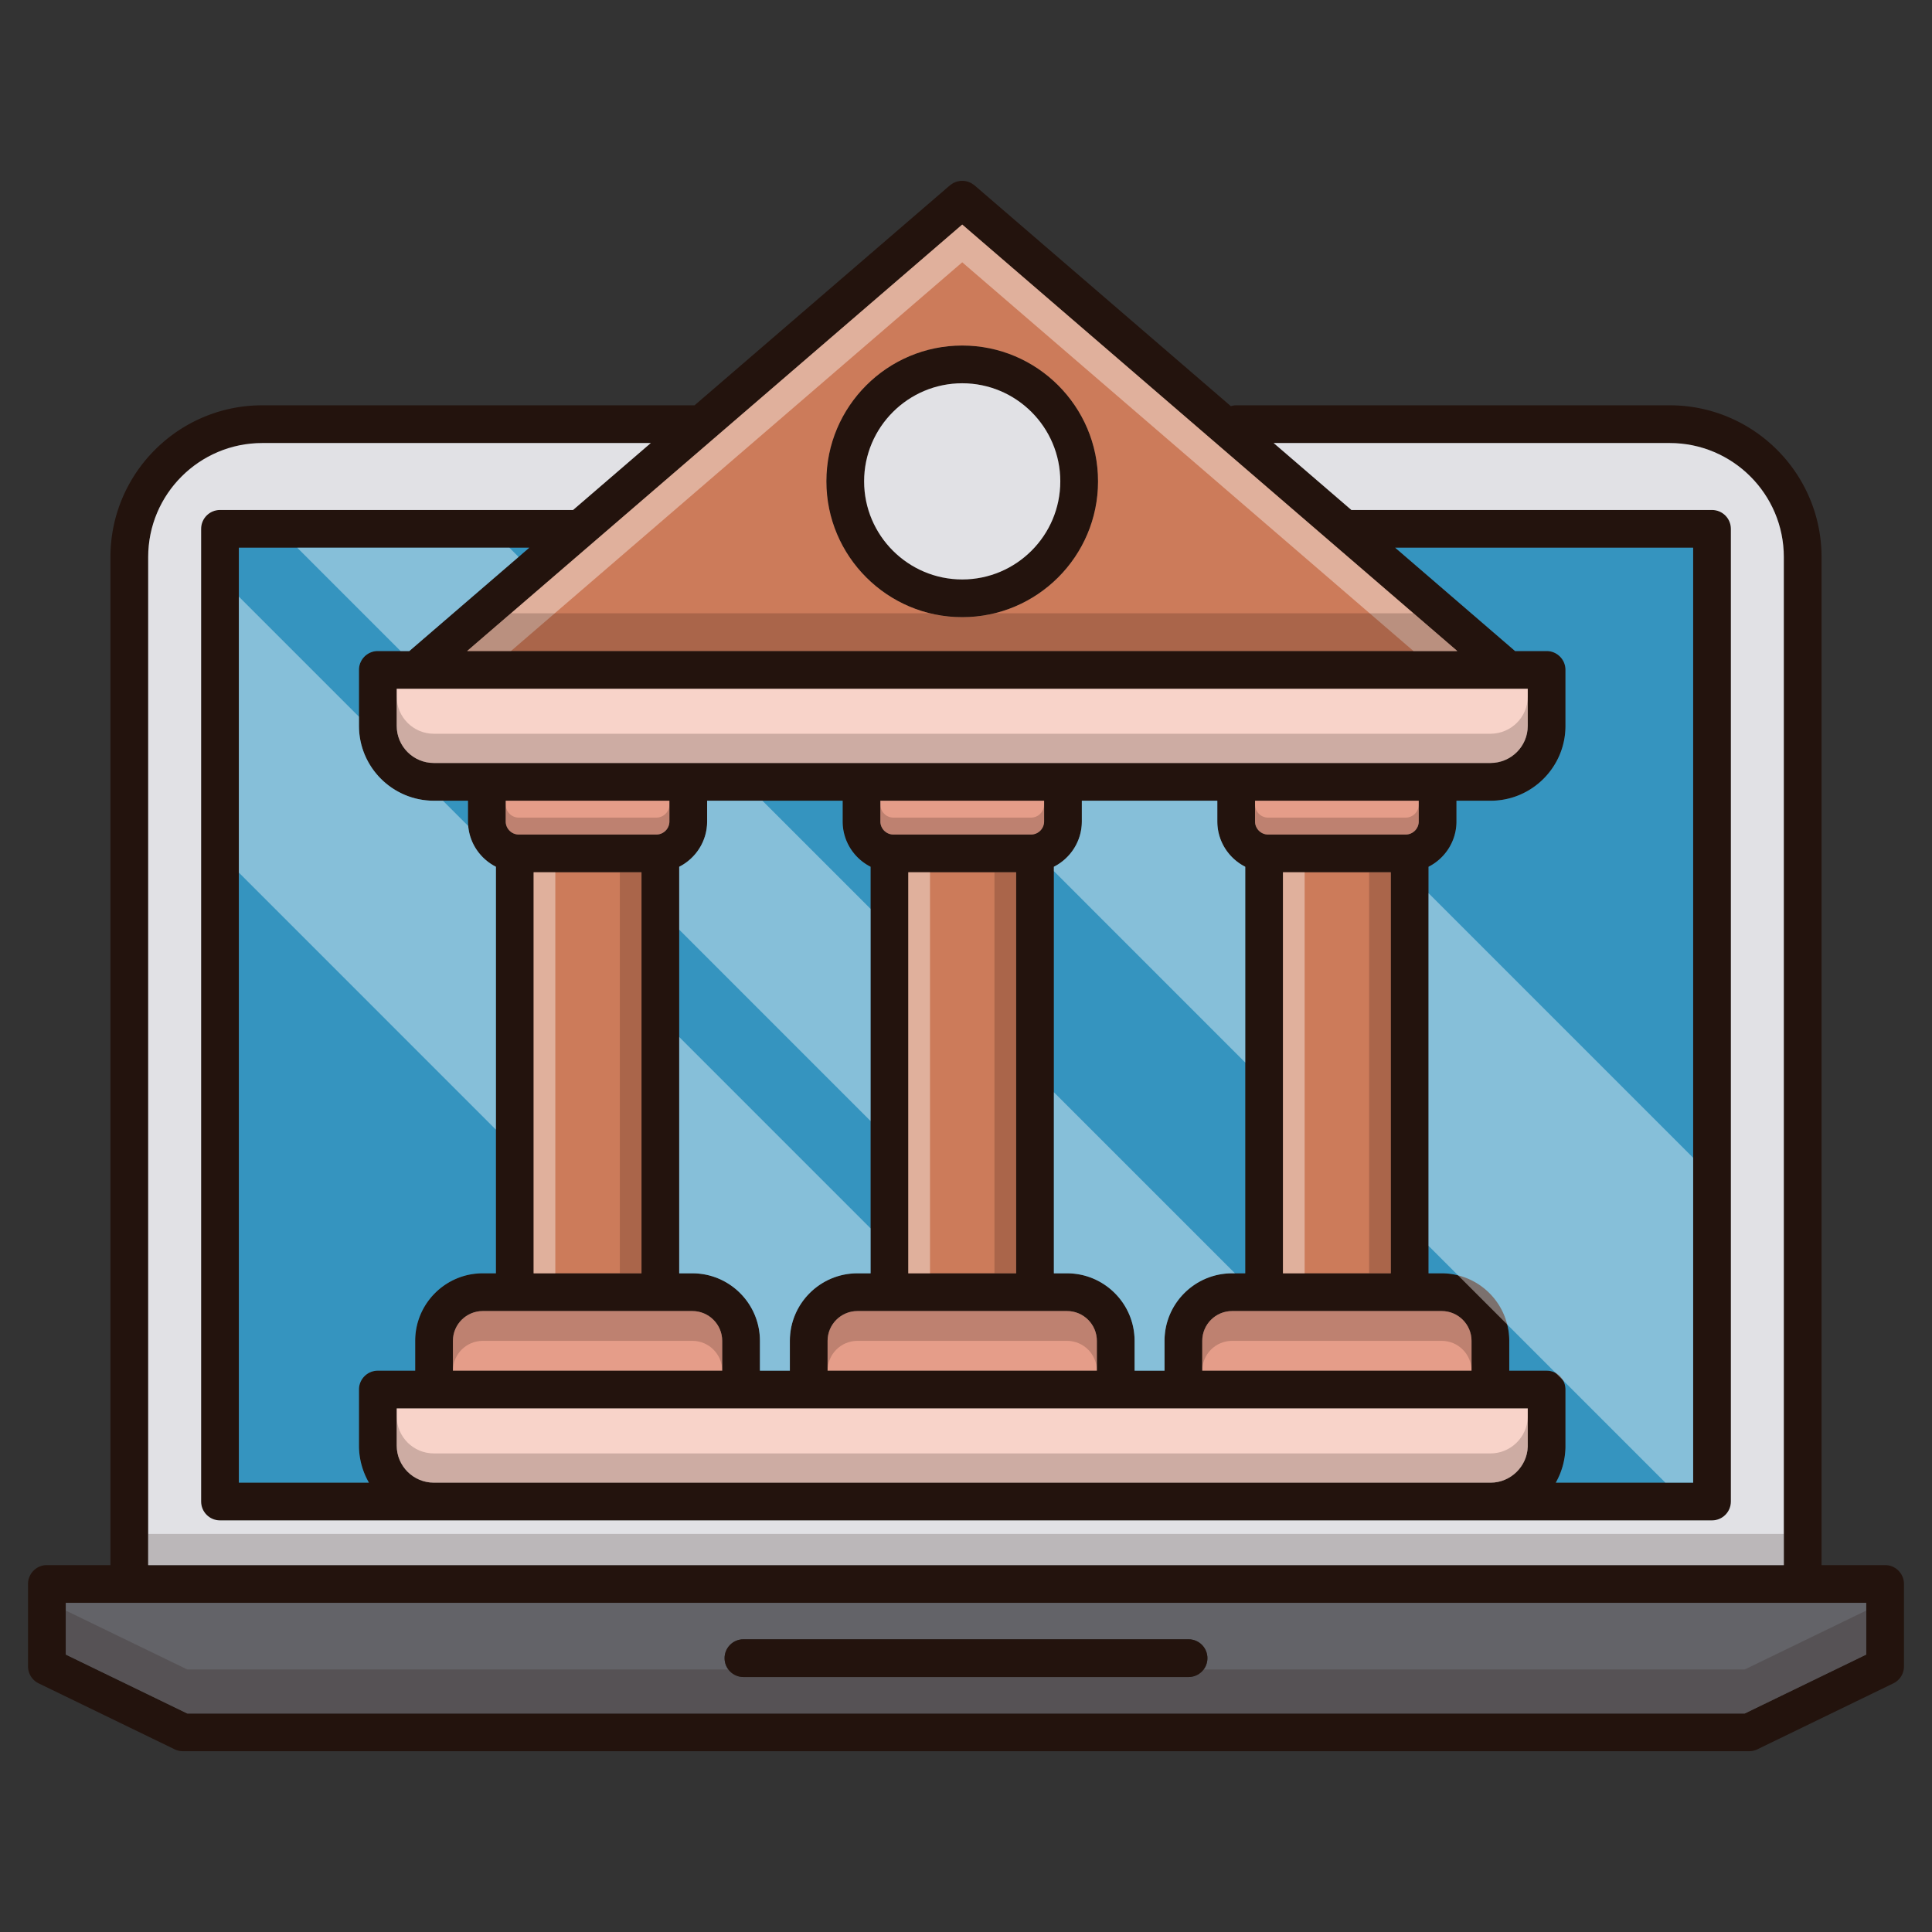 <svg class="svg-icon" style="width: 1em; height: 1em;vertical-align: middle;fill: currentColor;overflow: hidden;" viewBox="0 0 1024 1024" version="1.1" xmlns="http://www.w3.org/2000/svg"><rect x="0" y="0" width="1024" height="1024" fill="#333333" stroke="none"/><path d="M510 183.14c-39.7 0-72 32.3-72 71.98 0 39.7 32.3 72 72 72s71.98-32.3 71.98-72c0-39.68-32.28-71.98-71.98-71.98z m0 123.98c-28.66 0-52-23.32-52-52 0-28.66 23.34-51.98 52-51.98s51.98 23.32 51.98 51.98c0 28.68-23.32 52-51.98 52z" fill="#23130D" /><path d="M999.14 829.54h-33.68V295.24c0-44.34-36.1-80.42-80.46-80.42H655.2c-1 0-1.92 0.18-2.82 0.46l-135.86-117.04c-0.06-0.06-0.14-0.08-0.22-0.14-0.28-0.24-0.58-0.42-0.88-0.62a10.36 10.36 0 0 0-0.78-0.5c-0.3-0.14-0.6-0.26-0.92-0.4-0.28-0.12-0.58-0.24-0.88-0.32-0.32-0.1-0.62-0.14-0.94-0.22-0.32-0.06-0.62-0.12-0.94-0.16-0.32-0.02-0.64-0.02-0.96-0.02s-0.64 0-0.96 0.02c-0.32 0.04-0.64 0.1-0.96 0.18-0.3 0.06-0.62 0.1-0.92 0.2-0.3 0.08-0.6 0.2-0.88 0.32-0.32 0.14-0.64 0.26-0.94 0.4-0.26 0.16-0.5 0.32-0.76 0.5-0.3 0.2-0.62 0.38-0.9 0.62-0.06 0.06-0.14 0.08-0.2 0.14l-135.34 116.58H139c-44.36 0-80.46 36.08-80.46 80.42v534.3H24.86c-5.52 0-10 4.46-10 10v43.68c0 3.84 2.18 7.32 5.64 9l72.08 34.96c1.36 0.66 2.86 1 4.36 1h830.12c1.5 0 3-0.34 4.36-1l72.08-34.96a9.984 9.984 0 0 0 5.64-9v-43.68c0-5.54-4.48-10-10-10zM510 119.02l262.38 226.04H247.6L510 119.02z m309.74 607.46h-19.8v-15.8c0-19.74-16.06-35.8-35.82-35.8h-6.96V459.4c8.76-4.44 14.8-13.54 14.8-24.02v-10.98h18.12c21.86 0 39.66-17.8 39.66-39.68v-29.66c0-5.52-4.48-10-10-10h-16.72l-63.54-54.76h157.92v495.54h-72.8c3.12-5.5 4.96-11.84 5.14-18.66v-0.22-30.48c0-5.52-4.46-10-10-10z m-624.2 59.36H126.6V290.3h153.92l-63.56 54.76h-16.7c-5.52 0-10 4.48-10 10v29.66c0 21.88 17.8 39.68 39.68 39.68h18.1v10.98c0 10.48 6.02 19.56 14.8 24.02v215.48h-6.96c-19.76 0-35.82 16.06-35.82 35.8v15.8h-19.8c-5.52 0-10 4.48-10 10v29.68c0 7.16 1.94 13.88 5.28 19.68z m370.02-110.96h-6.98V459.4c8.78-4.46 14.82-13.54 14.82-24.02v-10.98h71.8v10.98c0 10.48 6.02 19.56 14.8 24.02v215.48h-6.96c-19.76 0-35.82 16.06-35.82 35.8v15.8h-15.86v-15.8c0-19.74-16.06-35.8-35.8-35.8z m-198.6 0H360V459.4c8.76-4.44 14.8-13.52 14.8-24.02v-10.98h71.82v10.98c0 10.48 6.02 19.56 14.8 24.02v215.48h-6.96c-19.76 0-35.82 16.06-35.82 35.8v15.8h-15.86v-15.8c0-19.74-16.06-35.8-35.82-35.8z m-91.98-232.56c-3.84 0-6.94-3.12-6.94-6.94v-10.98h86.76v10.98c0 3.82-3.1 6.94-6.94 6.94h-72.88z m65.02 20v212.56h-57.16V462.32H340z m26.96 232.56c8.72 0 15.82 7.08 15.82 15.8v15.8h-142.72v-15.8c0-8.72 7.1-15.8 15.82-15.8h111.08z m71.68 15.8c0-8.72 7.1-15.8 15.82-15.8h111.1c8.7 0 15.8 7.08 15.8 15.8v15.8h-142.72v-15.8z m34.92-268.36c-3.84 0-6.94-3.12-6.94-6.94v-10.98h86.78v10.98a6.96 6.96 0 0 1-6.96 6.94h-72.88z m65.02 20v212.56h-57.16V462.32h57.16z m98.64 248.36c0-8.72 7.1-15.8 15.82-15.8h111.08c8.72 0 15.82 7.08 15.82 15.8v15.8h-142.72v-15.8z m42.78-35.8V462.32h57.16v212.56H680z m71.96-239.5c0 3.82-3.1 6.94-6.94 6.94h-72.88c-3.84 0-6.94-3.12-6.94-6.94v-10.98h86.76v10.98zM229.94 404.4h-0.02c-10.84 0-19.66-8.82-19.66-19.68v-19.66h599.48v19.66c0 10.86-8.82 19.68-19.8 19.68h-560z m-19.68 342.08h599.48V766.78c-0.34 10.52-9.14 19.06-19.66 19.06H229.94c-10.86 0-19.68-8.82-19.68-19.68v-19.68zM78.54 295.24c0-33.32 27.12-60.42 60.46-60.42h205.94l-41.2 35.48H116.6c-5.52 0-10 4.48-10 10v515.54c0 5.52 4.48 10 10 10h790.8c5.52 0 10-4.48 10-10V280.3c0-5.52-4.48-10-10-10h-191.14l-41.2-35.48H885c33.34 0 60.46 27.1 60.46 60.42v534.3H78.54V295.24z m910.6 581.72l-64.38 31.22H99.24l-64.38-31.22v-27.42h954.28v27.42z" fill="#23130D" /><path d="M751.96 424.4v10.98c0 3.82-3.1 6.94-6.94 6.94h-72.88c-3.84 0-6.94-3.12-6.94-6.94v-10.98h86.76zM553.4 424.4v10.98a6.96 6.96 0 0 1-6.96 6.94h-72.88c-3.84 0-6.94-3.12-6.94-6.94v-10.98h86.78zM354.8 424.4v10.98c0 3.82-3.1 6.94-6.94 6.94h-72.88c-3.84 0-6.94-3.12-6.94-6.94v-10.98h86.76z" fill="#E59D89" /><path d="M354.8 426.42v8.96c0 3.82-3.1 6.94-6.94 6.94h-72.88c-3.84 0-6.94-3.12-6.94-6.94v-8.96c0 3.82 3.1 6.94 6.94 6.94h72.88c3.84 0 6.94-3.12 6.94-6.94zM553.38 426.42v8.96c0 3.82-3.1 6.94-6.94 6.94h-72.88c-3.84 0-6.94-3.12-6.94-6.94v-8.96c0 3.82 3.1 6.94 6.94 6.94h72.88c3.84 0 6.94-3.12 6.94-6.94zM751.96 426.42v8.96c0 3.82-3.1 6.94-6.94 6.94h-72.88c-3.84 0-6.94-3.12-6.94-6.94v-8.96c0 3.82 3.1 6.94 6.94 6.94h72.88c3.84 0 6.94-3.12 6.94-6.94z" fill="#23130D" opacity=".2" /><path d="M809.74 746.48V766.78c-0.34 10.52-9.14 19.06-19.66 19.06H229.94c-10.86 0-19.68-8.82-19.68-19.68v-19.68h599.48z" fill="#F8D3C9" /><path d="M809.74 751.28v15.5c-0.34 10.52-9.14 19.06-19.66 19.06H229.94c-10.86 0-19.68-8.82-19.68-19.68v-15.5c0 10.86 8.82 19.68 19.68 19.68h560.14c10.52 0 19.32-8.54 19.66-19.06z" fill="#23130D" opacity=".2" /><path d="M779.94 710.68v15.8h-142.72v-15.8c0-8.72 7.1-15.8 15.82-15.8h111.08c8.72 0 15.82 7.08 15.82 15.8zM581.36 710.68v15.8h-142.72v-15.8c0-8.72 7.1-15.8 15.82-15.8h111.1c8.7 0 15.8 7.08 15.8 15.8zM382.78 710.68v15.8h-142.72v-15.8c0-8.72 7.1-15.8 15.82-15.8h111.08c8.72 0 15.82 7.08 15.82 15.8z" fill="#E59D89" /><path d="M382.78 710.68v15.8c0-8.72-7.1-15.8-15.82-15.8h-111.08c-8.72 0-15.82 7.08-15.82 15.8v-15.8c0-8.72 7.1-15.8 15.82-15.8h111.08c8.72 0 15.82 7.08 15.82 15.8zM581.36 710.68v15.8c0-8.72-7.1-15.8-15.82-15.8h-111.08c-8.72 0-15.82 7.08-15.82 15.8v-15.8c0-8.72 7.1-15.8 15.82-15.8h111.08c8.72 0 15.82 7.08 15.82 15.8zM779.94 710.68v15.8c0-8.72-7.1-15.8-15.82-15.8h-111.08c-8.72 0-15.82 7.08-15.82 15.8v-15.8c0-8.72 7.1-15.8 15.82-15.8h111.08c8.72 0 15.82 7.08 15.82 15.8z" fill="#23130D" opacity=".2" /><path d="M282.84 462.32H340v212.56h-57.16zM481.42 462.32h57.16v212.56h-57.16zM680 462.32h57.16v212.56H680z" fill="#CC7B5A" /><path d="M809.74 365.06v19.66c0 10.86-8.82 19.68-19.8 19.68h-560-0.02c-10.84 0-19.66-8.82-19.66-19.68v-19.66h599.48z" fill="#F8D3C9" /><path d="M809.74 369.22v15.5c0 10.86-8.82 19.68-19.8 19.68h-560-0.02c-10.84 0-19.66-8.82-19.66-19.68v-15.5c0 10.86 8.82 19.68 19.66 19.68h560.02c10.98 0 19.8-8.82 19.8-19.68z" fill="#23130D" opacity=".2" /><path d="M510 119.02L247.6 345.06h524.78L510 119.02z m0 208.1c-39.7 0-72-32.3-72-72 0-39.68 32.3-71.98 72-71.98s71.98 32.3 71.98 71.98c0 39.7-32.28 72-71.98 72z" fill="#CC7B5A" /><path d="M510 119.02L247.6 345.06h23.22L510 139.02l239.16 206.04h23.22L510 119.02z" fill="#FFFFFF" opacity=".4" /><path d="M749.16 325.06H527.1a72 72 0 0 1-34.2 0H270.82l-23.22 20h524.78l-23.22-20z" fill="#23130D" opacity=".2" /><path d="M561.98 255.12c0 28.68-23.32 52-51.98 52s-52-23.32-52-52c0-28.66 23.34-51.98 52-51.98s51.98 23.32 51.98 51.98z" fill="#E1E1E5" /><path d="M945.46 295.24v534.3H78.54V295.24c0-33.32 27.12-60.42 60.46-60.42h205.94l-41.2 35.48H116.6c-5.52 0-10 4.48-10 10v515.54c0 5.52 4.48 10 10 10h790.8c5.52 0 10-4.48 10-10V280.3c0-5.52-4.48-10-10-10h-191.14l-41.2-35.48H885c33.34 0 60.46 27.1 60.46 60.42z" fill="#E1E1E5" /><path d="M34.86 849.54v27.42l64.38 31.22h825.52l64.38-31.22v-27.42H34.86z m595.1 39.32H394.04c-5.52 0-10-4.48-10-10s4.48-10 10-10h235.92c5.52 0 10 4.48 10 10s-4.48 10-10 10z" fill="#636368" /><path d="M924.76 884.84h-286.8a9.952 9.952 0 0 1-8 4.02H394.04c-3.28 0-6.18-1.58-8-4.02H99.24l-64.38-31.22v23.34l64.38 31.22h825.52l64.38-31.22v-23.34l-64.38 31.22z" fill="#23130D" opacity=".2" /><path d="M897.4 290.3v495.54h-72.8c3.12-5.5 4.96-11.84 5.14-18.66v-0.22-30.48c0-1.74-0.46-3.4-1.24-4.82a10.026 10.026 0 0 0-3.98-3.98c-1.42-0.76-3.04-1.2-4.78-1.2h-19.8v-15.8c0-2.98-0.36-5.9-1.08-8.66-3.16-12.8-13.26-22.88-26.06-26.06a34.52 34.52 0 0 0-8.68-1.08h-6.96V459.4c8.76-4.44 14.8-13.54 14.8-24.02v-10.98h18.12c21.86 0 39.66-17.8 39.66-39.68v-29.66c0-5.52-4.48-10-10-10h-16.72l-63.54-54.76h157.92zM660 459.4v215.48h-6.96c-19.76 0-35.82 16.06-35.82 35.8v15.8h-15.86v-15.8c0-19.74-16.06-35.8-35.8-35.8h-6.98V459.4c8.78-4.46 14.82-13.54 14.82-24.02v-10.98h71.8v10.98c0 10.48 6.02 19.56 14.8 24.02zM461.42 459.4v215.48h-6.96c-19.76 0-35.82 16.06-35.82 35.8v15.8h-15.86v-15.8c0-19.74-16.06-35.8-35.82-35.8H360V459.4c8.76-4.44 14.8-13.52 14.8-24.02v-10.98h71.82v10.98c0 10.48 6.02 19.56 14.8 24.02zM190.26 384.72c0 21.88 17.8 39.68 39.68 39.68h18.1v10.98c0 0.82 0.04 1.62 0.12 2.4 0.82 9.46 6.58 17.5 14.68 21.62v215.48h-6.96c-19.76 0-35.82 16.06-35.82 35.8v15.8h-19.8c-5.52 0-10 4.48-10 10v29.68c0 7.16 1.94 13.88 5.28 19.68H126.6V290.3h153.92l-5.66 4.88-57.9 49.88h-16.7c-5.52 0-10 4.48-10 10v29.66z" fill="#3594BF" /><path d="M639.96 878.86c0 5.52-4.48 10-10 10H394.04c-5.52 0-10-4.48-10-10s4.48-10 10-10h235.92c5.52 0 10 4.48 10 10z" fill="#23130D" /><path d="M282.84 462.32h11.494v212.56h-11.494z" fill="#FFFFFF" opacity=".4" /><path d="M328.506 462.32H340v212.56h-11.494z" fill="#23130D" opacity=".2" /><path d="M481.42 462.32h11.494v212.56h-11.494z" fill="#FFFFFF" opacity=".4" /><path d="M527.086 462.32h11.494v212.56h-11.494z" fill="#23130D" opacity=".2" /><path d="M680 462.32h11.494v212.56H680z" fill="#FFFFFF" opacity=".4" /><path d="M725.666 462.32h11.494v212.56h-11.494zM78.54 813h866.92v16.54H78.54z" fill="#23130D" opacity=".2" /><path d="M262.84 459.4v139.34L126.6 462.5v-146.28l63.66 63.66v4.84c0 21.88 17.8 39.68 39.68 39.68h4.84l13.38 13.38c0.82 9.46 6.58 17.5 14.68 21.62zM461.42 651.06v23.82h-6.96c-19.76 0-35.82 16.06-35.82 35.8v15.8h-15.86v-15.8c0-19.74-16.06-35.8-35.82-35.8H360v-125.26l101.42 101.44zM270 290.3l4.86 4.88-57.9 49.88h-4.64l-54.76-54.76zM404.1 424.4l57.32 57.32v112.46L360 492.74V459.4c8.76-4.44 14.8-13.52 14.8-24.02v-10.98h29.3zM654.56 674.88h-1.52c-19.76 0-35.82 16.06-35.82 35.8v15.8h-15.86v-15.8c0-19.74-16.06-35.8-35.8-35.8h-6.98v-95.98l95.98 95.98zM660 459.4v103.76l-101.42-101.44v-2.32c8.78-4.46 14.82-13.54 14.82-24.02v-10.98h71.8v10.98c0 10.48 6.02 19.56 14.8 24.02zM897.4 613.64v172.2h-14.72l-54.18-54.18-29.64-29.64-26.06-26.06-15.64-15.64V473.4z" fill="#FFFFFF" opacity=".4" /></svg>